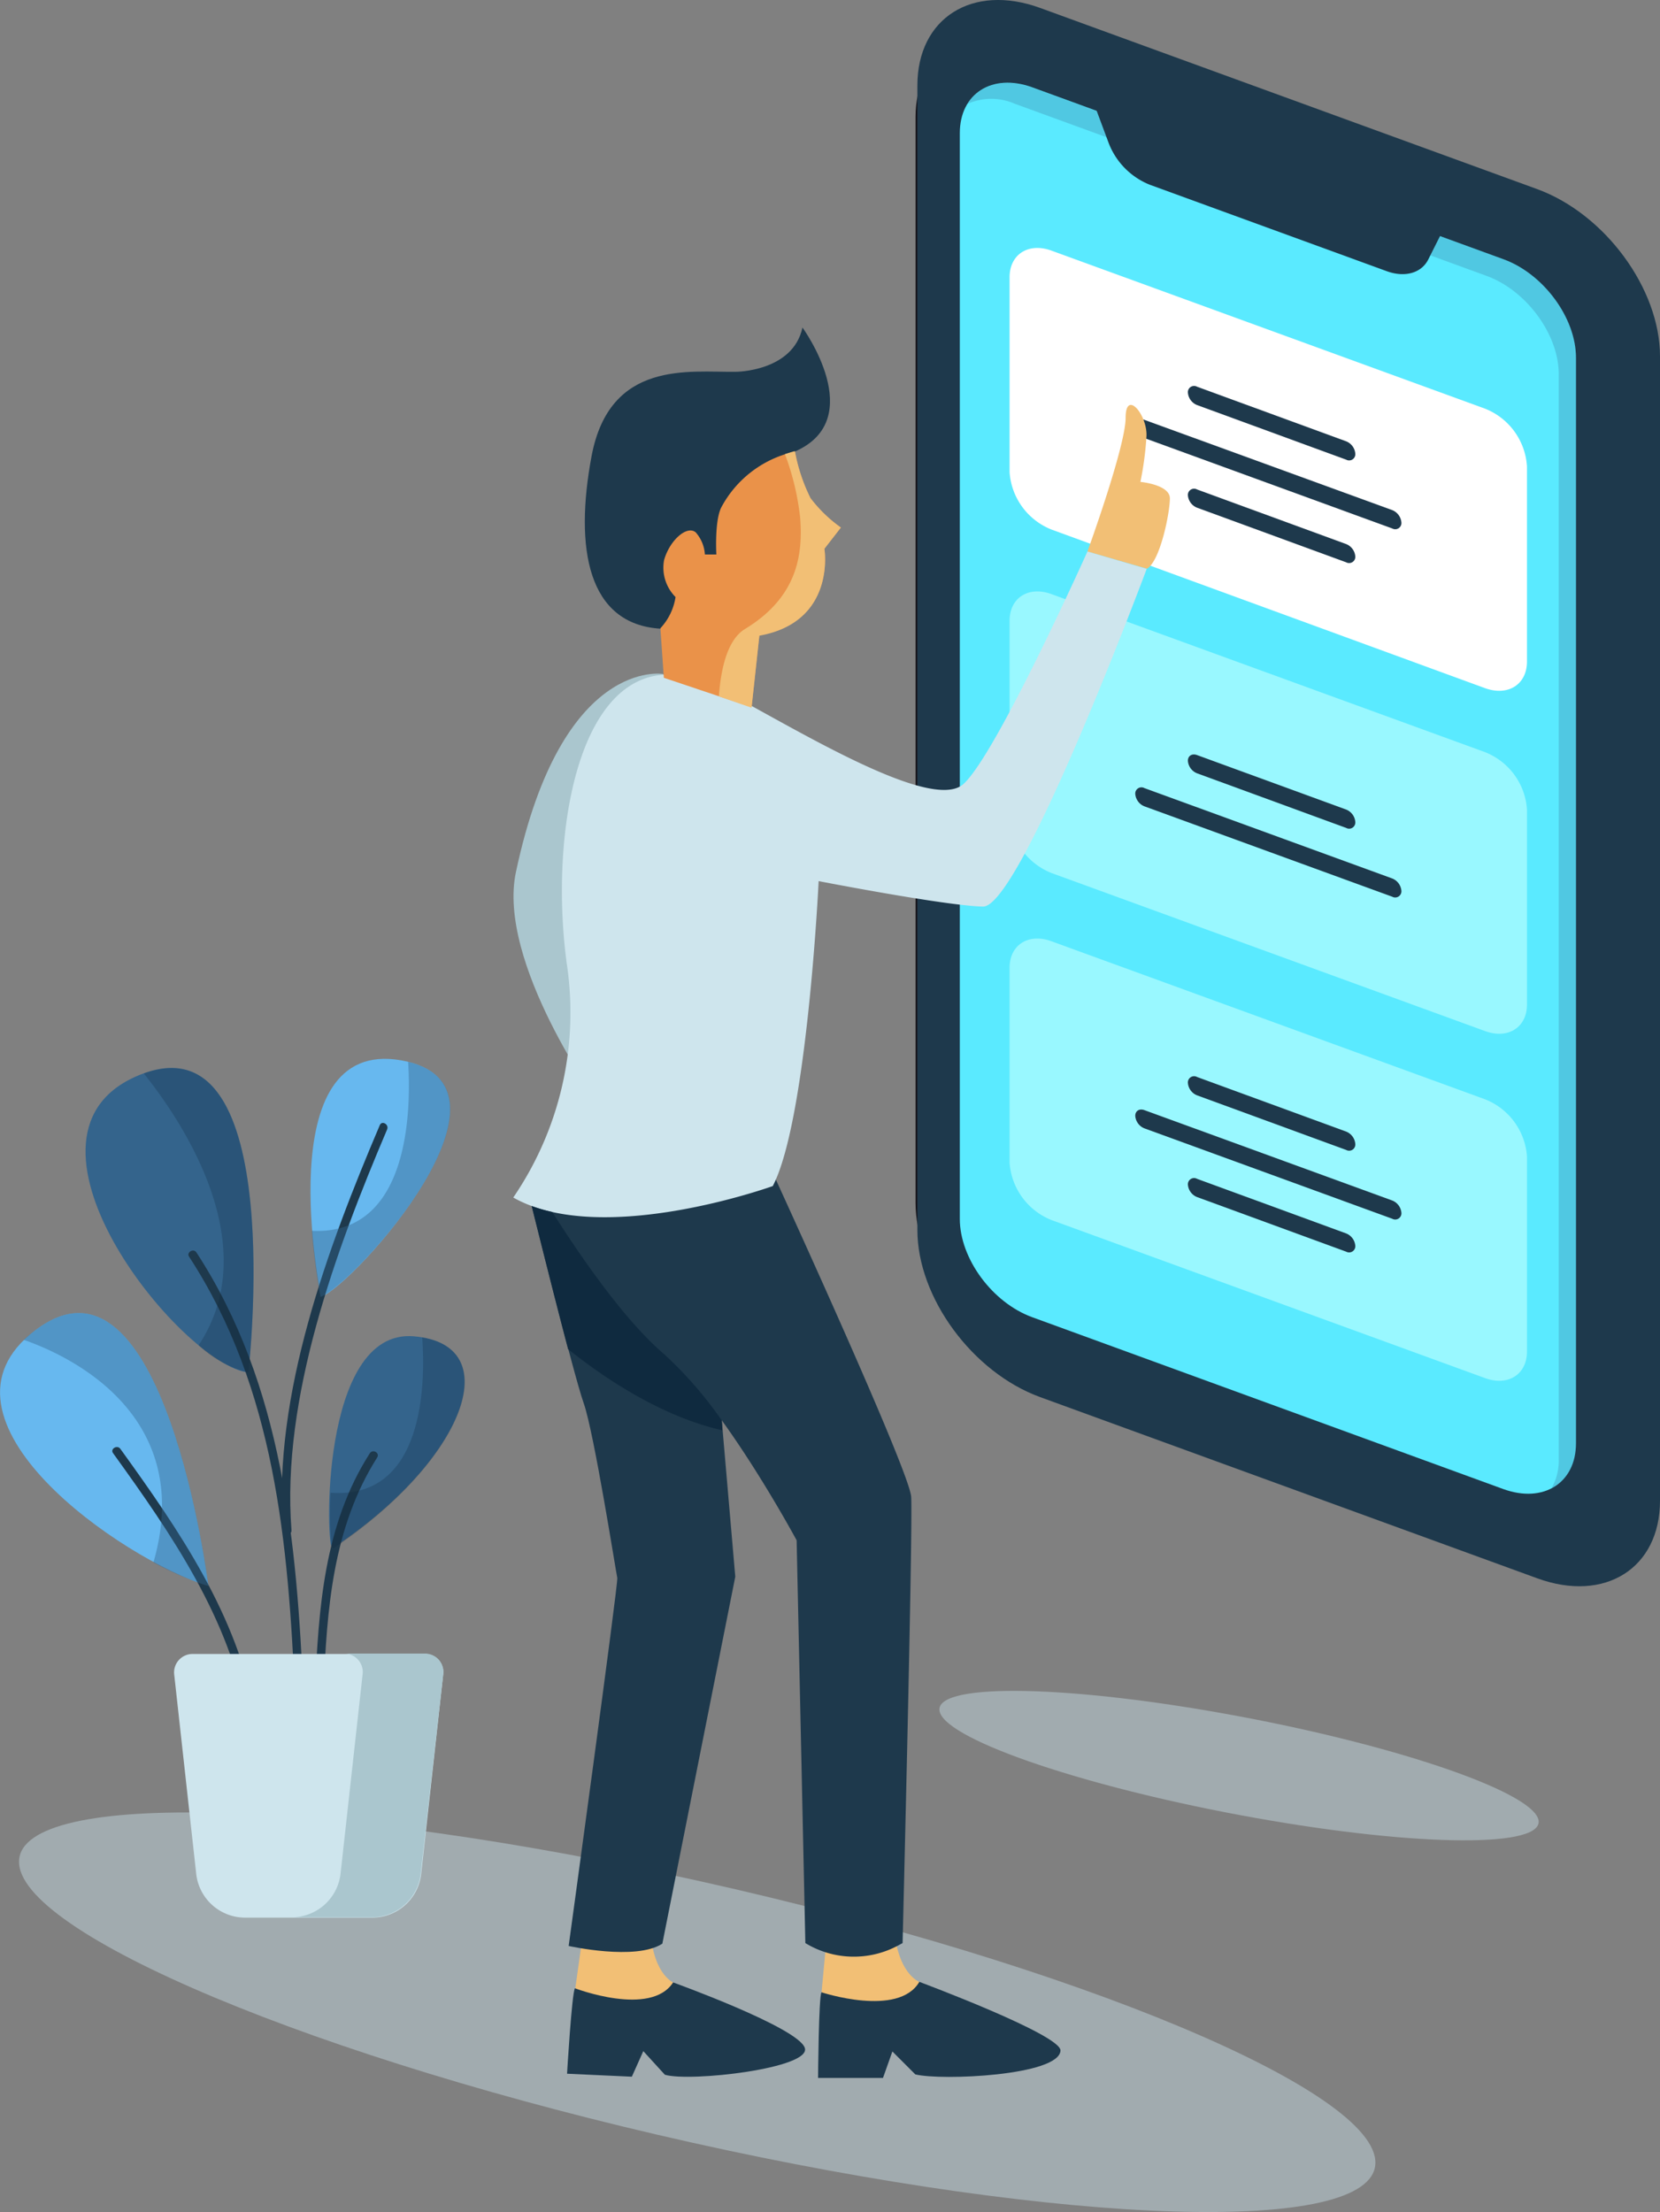 <svg xmlns="http://www.w3.org/2000/svg" viewBox="0 0 144.76 192.88"><rect x="0" y="0" width="144.76" height="192.88" fill="#808080" stroke="none"/><defs><style>.cls-1,.cls-10{fill:#cee5ed;}.cls-1{opacity:0.43;}.cls-2{fill:#17161c;}.cls-3{fill:#1e394c;}.cls-4{fill:#5aeaff;}.cls-13,.cls-16,.cls-5{fill:#34648c;}.cls-5{opacity:0.25;}.cls-6{fill:#fff;}.cls-7{fill:#99f8ff;}.cls-8{fill:#f2bf75;}.cls-9{fill:#aac6ce;}.cls-11{fill:#ea9249;}.cls-12,.cls-15{fill:#0f2a3f;}.cls-14{fill:#67b8ef;}.cls-15{opacity:0.26;}.cls-16{opacity:0.42;}</style></defs><g id="Слой_2" data-name="Слой 2"><g id="OBJECTS"><path class="cls-1" d="M119.94,188.65c.23-6.29-26.07-17.3-58.73-24.58S1.89,156,1.66,162.26s26.07,17.3,58.73,24.58S119.71,194.94,119.94,188.65Z"/><path class="cls-2" d="M90,118.69c-5.6-2-10.16-8.24-10.16-13.82V10.2c0-5.58,4.56-8.45,10.16-6.41l41.12,15c5.61,2,10.16,8.24,10.16,13.82v94.67c0,5.58-4.55,8.46-10.16,6.41Z"/><path class="cls-3" d="M90.7,121.82C84.8,119.67,80,113.13,80,107.25V7.46C80,1.57,84.8-1.46,90.7.69l43.35,15.8c5.91,2.16,10.71,8.69,10.71,14.57v99.8c0,5.88-4.8,8.92-10.71,6.76Z"/><path class="cls-4" d="M90,114.85c-3.47-1.27-6.3-5.11-6.3-8.57V11.61c0-3.46,2.83-5.25,6.3-4l41.12,15c3.48,1.27,6.31,5.11,6.31,8.57v94.67c0,3.46-2.83,5.25-6.31,4Z"/><path class="cls-5" d="M131.16,22.62,90,7.63c-2.46-.89-4.59-.26-5.62,1.42a5.13,5.13,0,0,1,4.12,0l41.12,15c3.48,1.26,6.31,5.11,6.31,8.57v94.67a4.78,4.78,0,0,1-.68,2.56,4.17,4.17,0,0,0,2.18-3.94V31.19C137.47,27.73,134.64,23.89,131.16,22.62Z"/><path class="cls-3" d="M125.9,19.94,95.31,8.79l1.36,3.65a6.38,6.38,0,0,0,3.6,3.67l20.67,7.54c1.57.57,3,.16,3.6-1Z"/><path class="cls-6" d="M129.49,35.63,91.71,21.86c-2-.74-3.67.3-3.67,2.32v17a5.81,5.81,0,0,0,3.67,5L129.49,60c2,.73,3.67-.3,3.67-2.32v-17A5.8,5.8,0,0,0,129.49,35.63Z"/><path class="cls-7" d="M129.49,65.58,91.71,51.81c-2-.74-3.67.3-3.67,2.32v17a5.81,5.81,0,0,0,3.67,5l37.78,13.77c2,.74,3.67-.3,3.67-2.31v-17A5.79,5.79,0,0,0,129.49,65.58Z"/><path class="cls-7" d="M129.49,95.85,91.71,82.08c-2-.74-3.67.29-3.67,2.31v17a5.82,5.82,0,0,0,3.67,5l37.78,13.77c2,.74,3.67-.3,3.67-2.32v-17A5.79,5.79,0,0,0,129.49,95.85Z"/><path class="cls-3" d="M117.39,38.48l-13-4.76a.54.54,0,0,0-.8.51h0a1.27,1.27,0,0,0,.8,1.09l13,4.76a.54.54,0,0,0,.8-.51h0A1.27,1.27,0,0,0,117.39,38.48Z"/><path class="cls-3" d="M117.39,47.44l-13-4.76a.54.54,0,0,0-.8.51h0a1.27,1.27,0,0,0,.8,1.08l13,4.76a.54.54,0,0,0,.8-.5h0A1.27,1.27,0,0,0,117.39,47.44Z"/><path class="cls-3" d="M121.41,44.48,99.8,36.61c-.44-.16-.8.06-.8.5h0a1.27,1.27,0,0,0,.8,1.09l21.61,7.88a.54.54,0,0,0,.8-.51h0A1.28,1.28,0,0,0,121.41,44.48Z"/><path class="cls-3" d="M117.39,70.59l-13-4.75c-.44-.16-.8.06-.8.5h0a1.27,1.27,0,0,0,.8,1.09l13,4.76a.54.54,0,0,0,.8-.51h0A1.27,1.27,0,0,0,117.39,70.59Z"/><path class="cls-3" d="M121.41,76.6,99.8,68.72a.54.54,0,0,0-.8.5h0a1.27,1.27,0,0,0,.8,1.09l21.61,7.88a.54.54,0,0,0,.8-.5h0A1.27,1.27,0,0,0,121.41,76.6Z"/><path class="cls-3" d="M117.39,98.67l-13-4.76a.54.54,0,0,0-.8.51h0a1.27,1.27,0,0,0,.8,1.09l13,4.76a.54.54,0,0,0,.8-.51h0A1.27,1.27,0,0,0,117.39,98.67Z"/><path class="cls-3" d="M117.39,107.55l-13-4.76a.54.54,0,0,0-.8.5h0a1.27,1.27,0,0,0,.8,1.09l13,4.76a.54.54,0,0,0,.8-.5h0A1.27,1.27,0,0,0,117.39,107.55Z"/><path class="cls-3" d="M121.41,104.68,99.8,96.8c-.44-.16-.8.06-.8.5h0a1.27,1.27,0,0,0,.8,1.09l21.61,7.88a.54.54,0,0,0,.8-.51h0A1.27,1.27,0,0,0,121.41,104.68Z"/><path class="cls-8" d="M80.17,172.81s-2-.71-2.22-5.05H72.2l-.56,6,4.29,3.58,3.74-1.87Z"/><path class="cls-3" d="M71.64,173.72s6.71,2.22,8.53-.91c0,0,12.4,4.62,12.31,6-.14,2.18-10.39,2.63-12.66,2.07l-2-2L77,181.19H71.34S71.39,174.07,71.64,173.72Z"/><path class="cls-8" d="M58.7,172.86s-1.93-.8-2-5.15L51,167.45l-.83,5.92,4.12,3.78,3.82-1.69Z"/><path class="cls-3" d="M50.14,173.37s6.6,2.53,8.56-.51c0,0,10.85,3.91,11.48,5.7s-10,3-12.2,2.35l-1.88-2.06-1,2.23-5.65-.26S49.87,173.71,50.14,173.37Z"/><path class="cls-3" d="M46.26,104.68S50,119.82,50.9,122.35s2.83,14.83,2.93,15.24-4.24,32.09-4.24,32.09,5.85,1.31,8.17-.2l6.36-32L61.4,106Z"/><path class="cls-3" d="M47.07,103.88s5.75,9.84,10.9,14.23,11.5,16.2,11.5,16.2l.76,35.12h0a8.14,8.14,0,0,0,8.09.21l.39-.21s.91-36.49.75-38.91-13-30.28-13-30.28Z"/><path class="cls-3" d="M69.32,39.38s-4.5,15.9-11.73,15.44c-6.34-.4-7.51-7-6-15.06,1.59-8.4,8.53-7.29,12.56-7.34,0,0,5,0,5.83-3.86,0,0,5.83,8-.68,10.82"/><path class="cls-9" d="M57.84,58.77S49,57.21,45,76c-1.72,7.9,7.26,20.29,7.26,20.29L61.6,78.24Z"/><path class="cls-8" d="M94.83,48.09s3.33-9.16,3.33-11.66,1.89-.3,1.82,1.59a28.48,28.48,0,0,1-.53,4s2.57.23,2.57,1.44-.83,5.45-2,6.13Z"/><path class="cls-10" d="M62.74,60.05c5.85,3,18.39,10.9,21.27,8.32S94.83,48.09,94.83,48.09L100,49.6S89,79.12,85.72,79.05s-14.33-2.22-14.33-2.22-1,20.84-4,26.59c0,0-14.91,5.38-22.63,1a28.59,28.59,0,0,0,4.69-20.22C47.67,71.59,51,54,62.74,60.05Z"/><path class="cls-11" d="M69.32,39.38a15.27,15.27,0,0,0,1.36,4.09A12.15,12.15,0,0,0,73.33,46l-1.44,1.82s1.06,6.36-5.67,7.57l-.68,6.28-7.65-2.57-.3-4.32a5.11,5.11,0,0,0,1.32-2.72,3.63,3.63,0,0,1-1-3.22c.49-1.74,2-3.06,2.76-2.42a3.22,3.22,0,0,1,.8,1.93h1s-.17-2.88.42-4.09A9.59,9.59,0,0,1,69.32,39.38Z"/><path class="cls-8" d="M65.54,61.71l.68-6.28c6.73-1.21,5.67-7.57,5.67-7.57L73.33,46a12.15,12.15,0,0,1-2.65-2.57,15.27,15.27,0,0,1-1.36-4.09c-.31.07-.58.17-.87.26a22.67,22.67,0,0,1,1.33,5.57c.25,3.25-.27,6.92-4.82,9.68-1.54.94-2.1,3.49-2.27,5.87Z"/><path class="cls-12" d="M63,124.72c-5-1.14-9.79-4.15-13.46-7.08-1.2-4.54-2.74-10.74-3.18-12.48a14.44,14.44,0,0,0,1.8.52c1.91,3,6,9.21,9.78,12.42a34.68,34.68,0,0,1,5,5.75Z"/><path class="cls-1" d="M134.18,158.83c-.07-2.39-11.83-6.51-26.26-9.2s-26.07-2.94-26-.55,11.83,6.51,26.26,9.2S134.25,161.22,134.18,158.83Z"/><path class="cls-13" d="M21.66,119.68s3.54-30.86-9.23-26.05C-.74,98.6,15.77,119,21.66,119.68Z"/><path class="cls-14" d="M18.17,138.3S14.3,107.42,3.07,116C-7.1,123.71,10.66,136,18.17,138.3Z"/><path class="cls-3" d="M9.86,126.71C15,133.84,20,141.08,21.59,149.89c.08.47.8.27.71-.19-1.6-8.87-6.62-16.18-11.8-23.36-.27-.39-.92,0-.64.37Z"/><path class="cls-14" d="M28,113.09S23.33,90.39,35,92.46,30.9,112,28,113.09Z"/><path class="cls-13" d="M29,135c-.59.39-1.18-19.17,7.08-18.48S40.53,127.34,29,135Z"/><path class="cls-3" d="M25.42,133.43c-.9-11.51,3.88-24.47,8.34-34.95.18-.43-.45-.81-.64-.37-4.53,10.65-9.35,23.58-8.44,35.32,0,.47.78.47.74,0Z"/><path class="cls-3" d="M26.47,148c-.59-13.49-1.78-27.19-9.34-38.79-.26-.4-.9,0-.64.37,7.5,11.5,8.65,25,9.24,38.42,0,.48.76.48.74,0Z"/><path class="cls-3" d="M28.21,147.44c.3-7.1.78-14.19,4.68-20.35.26-.4-.38-.77-.64-.37-4,6.25-4.47,13.51-4.78,20.72,0,.48.72.48.74,0Z"/><path class="cls-10" d="M15.19,146l1.92,17.39a4.29,4.29,0,0,0,4.27,3.82H32.47a4.28,4.28,0,0,0,4.26-3.82L38.65,146a1.59,1.59,0,0,0-1.58-1.78H16.78A1.61,1.61,0,0,0,15.19,146Z"/><path class="cls-9" d="M37.07,144.19H30A1.6,1.6,0,0,1,31.62,146L29.7,163.36a4.29,4.29,0,0,1-4.27,3.82h7a4.28,4.28,0,0,0,4.26-3.82L38.65,146A1.59,1.59,0,0,0,37.07,144.19Z"/><path class="cls-15" d="M17.32,117.3a9.82,9.82,0,0,0,4.34,2.38S25.17,89,12.54,93.6C15.92,97.82,23.12,108.57,17.32,117.3Z"/><path class="cls-15" d="M36.82,116.62c.28,3.89.24,14.16-8,13.54-.13,2.85.06,5,.26,4.85C40.18,127.57,44.12,117.83,36.82,116.62Z"/><path class="cls-16" d="M35.59,92.59c.26,4,.2,15.18-8.4,14.73a54.86,54.86,0,0,0,.76,5.77C30.85,112,46.16,95.13,35.59,92.59Z"/><path class="cls-16" d="M18.18,138.3S14.3,107.42,3.07,116a10.23,10.23,0,0,0-1,.83c3.51,1.21,15.09,6.28,11.31,19.41A27.15,27.15,0,0,0,18.18,138.3Z"/></g></g></svg>